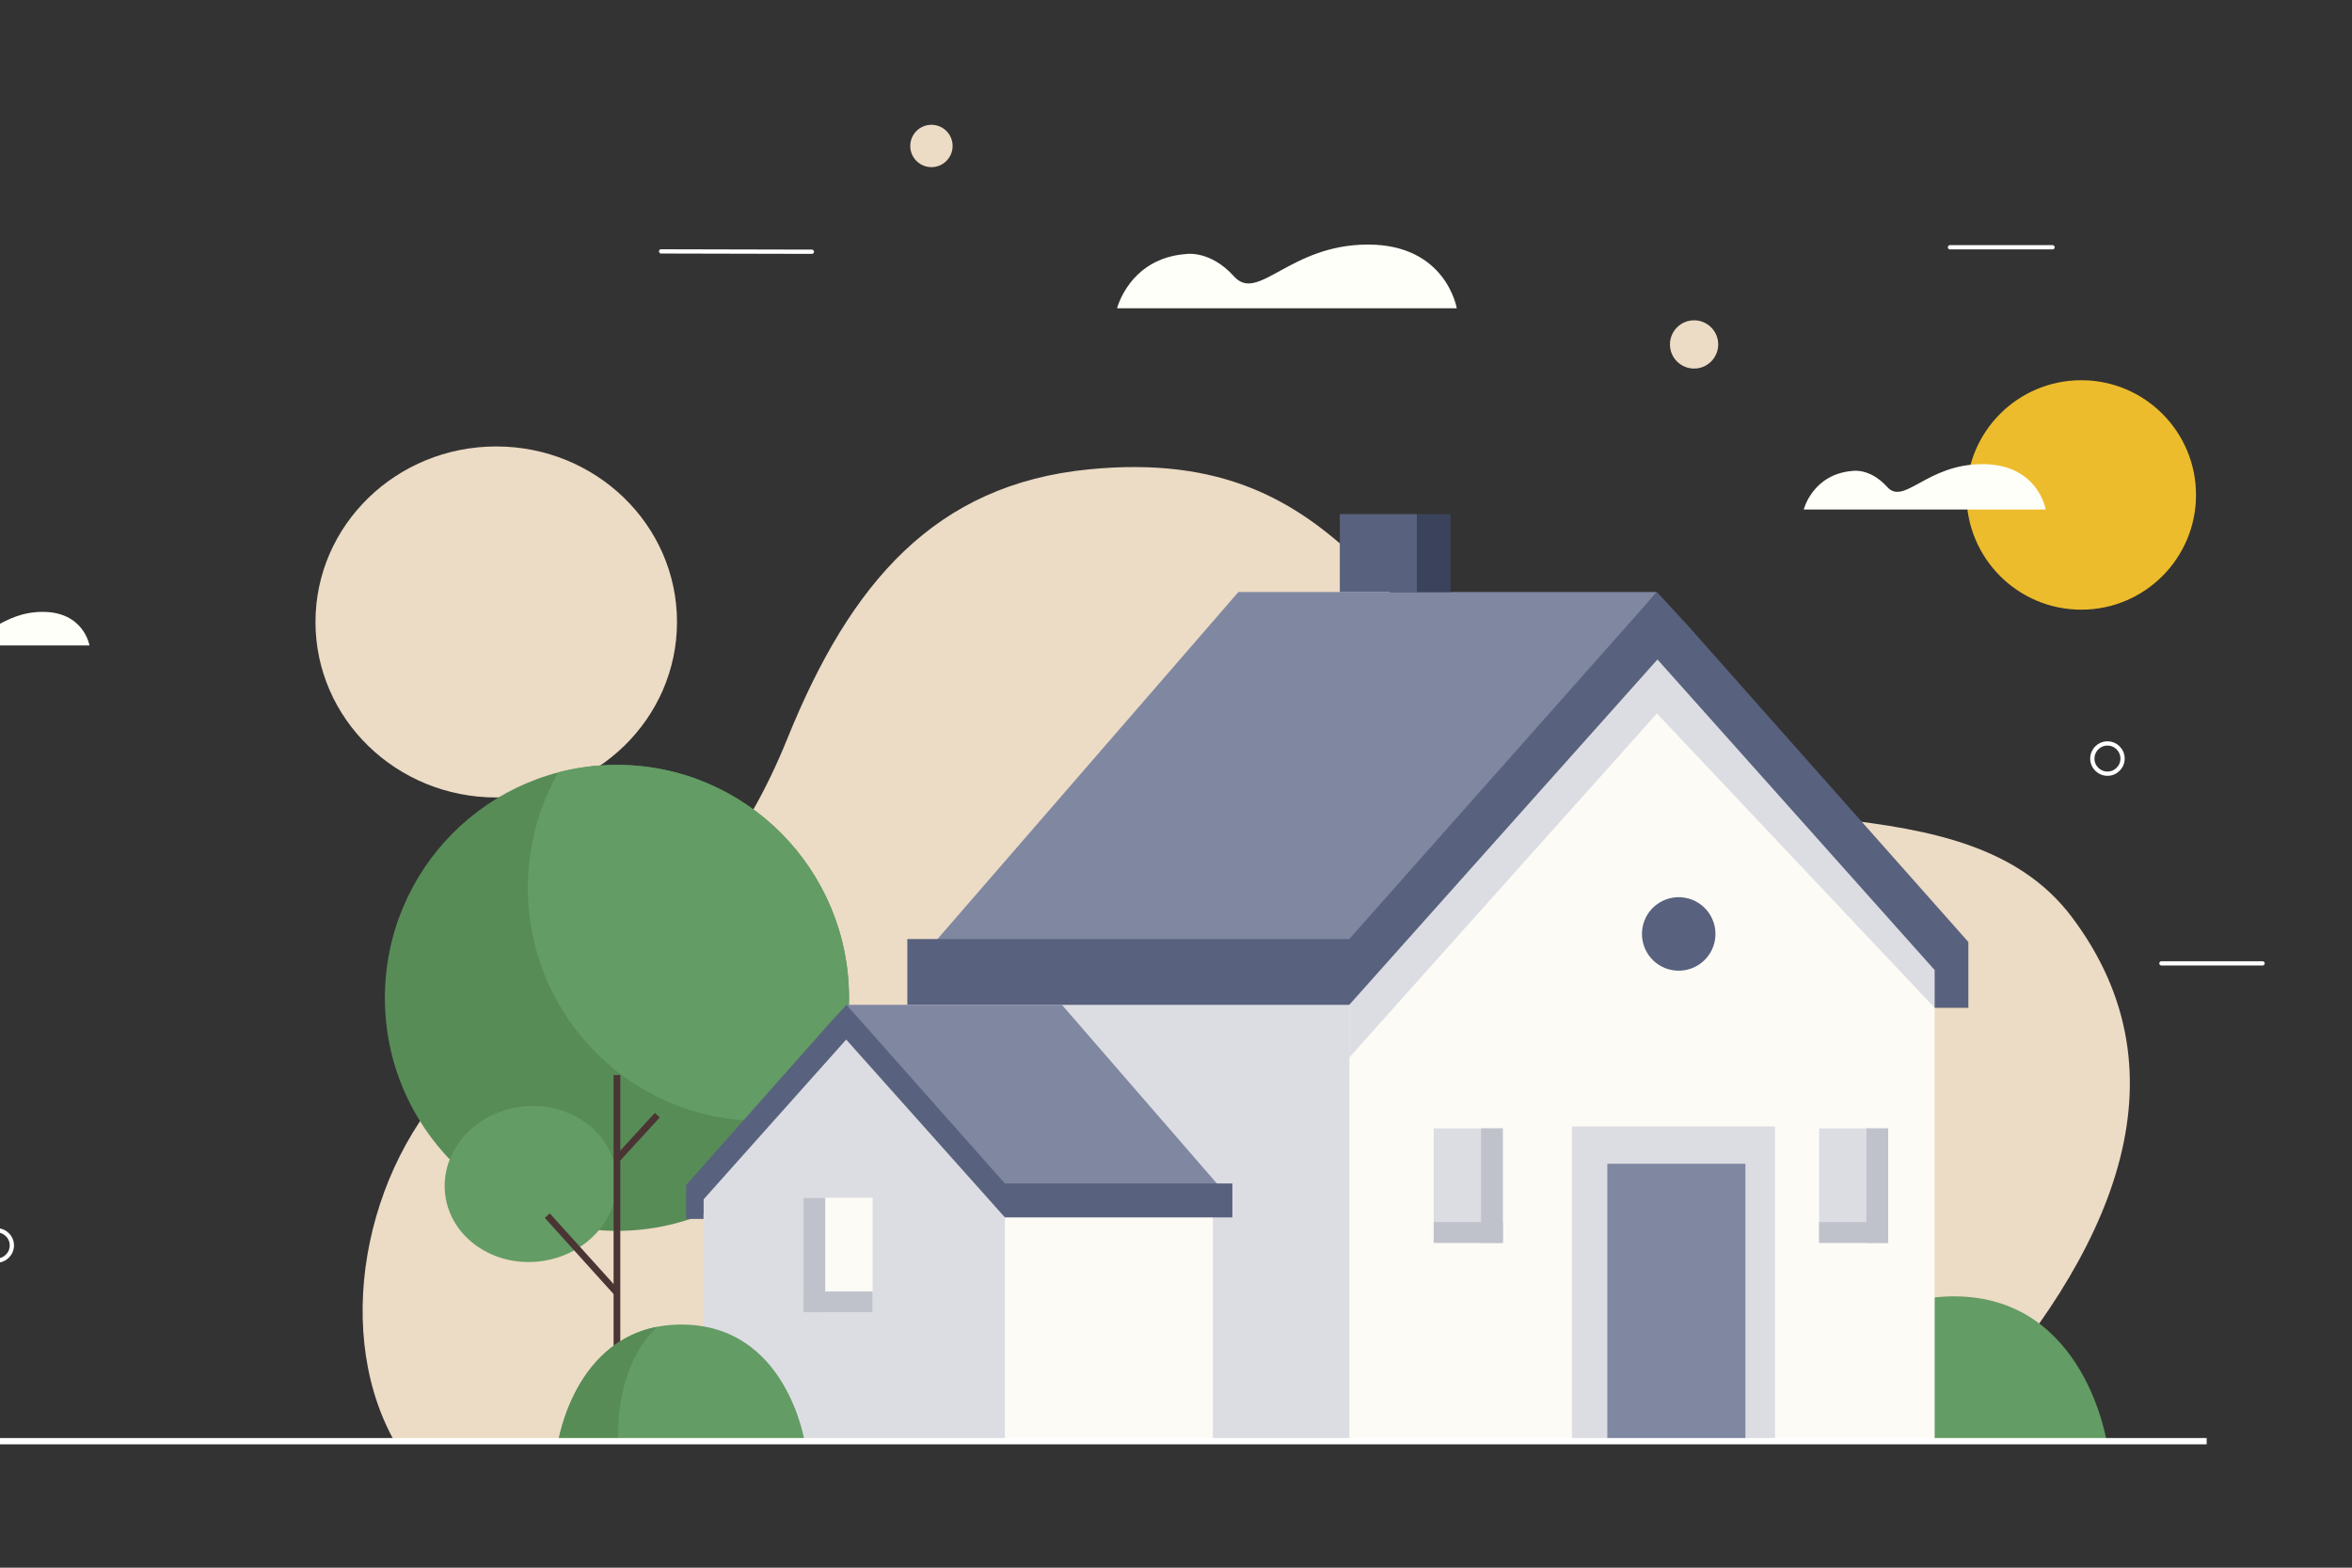 <?xml version="1.0" encoding="utf-8"?>
<!-- Generator: Adobe Illustrator 25.2.3, SVG Export Plug-In . SVG Version: 6.00 Build 0)  -->
<svg xmlns:xlink="http://www.w3.org/1999/xlink" version="1.1" xmlns="http://www.w3.org/2000/svg" x="0px" y="0px"
     viewBox="0 0 750 500" style="enable-background:new 0 0 750 500;" xml:space="preserve">
<rect x="0" y="0" width="750" height="500" fill="#333333" stroke="none"/>
<style type="text/css">
	.st0{fill:#ECDBC5;}
	.st1{fill:#578C56;}
	.st2{fill:#639C64;}
	.st3{fill:none;stroke:#4B3434;stroke-width:2.135;stroke-miterlimit:10;}
	.st4{clip-path:url(#XMLID_2_);fill:#578C56;}
	.st5{fill:#FDFBF6;}
	.st6{fill:#DCDDE2;}
	.st7{fill:#58617D;}
	.st8{fill:#8087A1;}
	.st9{fill:#3A435B;}
	.st10{fill:#C0C2CB;}
	.st11{clip-path:url(#XMLID_4_);fill:#578C56;}
	.st12{fill:none;stroke:#FFFFFF;stroke-width:2.006;stroke-miterlimit:10;}
	.st13{fill:#EDBC2C;}
	.st14{fill:#FFFFF9;}
	.st15{fill:none;stroke:#FFFFFF;stroke-width:1.36;stroke-linecap:round;stroke-linejoin:round;stroke-miterlimit:10;}
</style>
    <g id="BACKGROUND">
</g>
    <g id="OBJECTS">
	<g>
		<g>
			<path class="st0" d="M626.62,451.41c46.1-50.74,72.49-107.89,34.02-158.96c-33.93-45.04-112.26-21.51-159.88-50.65
				c-58.95-36.07-68.95-100.45-153.59-92.1c-48.98,4.83-75.96,36.12-96.03,85.7c-26.1,64.48-60.99,68.02-101.81,104.35
				c-31.7,28.22-43.91,82.15-24.1,118.95h494.51C622.05,456.31,624.35,453.9,626.62,451.41z"/>
            <ellipse class="st0" cx="158.24" cy="198.37" rx="57.64" ry="55.98"/>
		</g>
        <g>
			<g>
				<g>
					<path class="st1" d="M122.73,318.26c0,41.04,33.13,74.31,74,74.31c40.87,0,74-33.27,74-74.31c0-41.04-33.13-74.31-74-74.31
						C155.86,243.95,122.73,277.22,122.73,318.26z"/>
                    <path class="st2" d="M270.73,318.26c0,13.4-3.53,25.97-9.71,36.82c-5.97,1.56-12.24,2.39-18.7,2.39c-40.87,0-74-33.27-74-74.31
						c0-13.4,3.53-25.97,9.71-36.82c5.97-1.56,12.24-2.39,18.7-2.39C237.6,243.95,270.73,277.22,270.73,318.26z"/>
                    <path class="st2" d="M141.97,381.05c1.71,13.62,15.32,23.12,30.39,21.22c15.07-1.9,25.9-14.47,24.19-28.08
						c-1.71-13.61-15.32-23.11-30.39-21.22C151.09,354.87,140.26,367.44,141.97,381.05z"/>
                    <g>
						<line class="st3" x1="196.73" y1="342.87" x2="196.73" y2="438.68"/>
                        <line class="st3" x1="196.73" y1="412.31" x2="174.52" y2="387.72"/>
                        <line class="st3" x1="196.73" y1="369.72" x2="209.6" y2="355.67"/>
					</g>
				</g>
                <g>
					<defs>
						<path id="XMLID_8_"
                              d="M574.36,460.19h97.49c0,0-6.92-46.73-48.75-46.73C581.28,413.47,574.36,460.19,574.36,460.19z"/>
					</defs>
                    <use xlink:href="#XMLID_8_" style="overflow:visible;fill:#639C64;"/>
                    <clipPath id="XMLID_2_">
						<use xlink:href="#XMLID_8_" style="overflow:visible;"/>
					</clipPath>
                    <path class="st4"
                          d="M598.32,464.76c0,0-4.97-42.46,24.79-57.02l-34.81,5.72l-27.01,31.69l0.44,24.83L598.32,464.76z"/>
				</g>
                <g>
					<g>
						<polygon class="st5"
                                 points="616.92,460.19 430.25,460.19 430.25,304.57 528.35,202.7 616.92,304.57 						"/>
                        <rect x="301.43" y="313.29" class="st6" width="128.82" height="146.91"/>

                        <ellipse transform="matrix(0.161 -0.987 0.987 0.161 155.234 778.123)" class="st7"
                                 cx="535.15" cy="297.78" rx="11.72" ry="11.72"/>
                        <g>
							<rect x="501.25" y="359.29" class="st6" width="64.75" height="100.9"/>
                            <rect x="512.54" y="371.18" class="st8" width="44.03" height="89.01"/>
						</g>
                        <polygon class="st6"
                                 points="616.92,321.44 528.35,227.55 430.25,337.29 430.25,313.29 528.35,202.7 622.3,302.3 						"/>
                        <g>
							<polygon class="st8"
                                     points="528.35,188.81 394.91,188.81 294.55,304.57 433.48,304.57 							"/>
                            <polygon class="st7" points="538.2,199.5 528.35,188.81 430.25,299.5 289.33,299.5 289.33,320.48 430.25,320.48 
								528.53,210.33 616.92,309.39 616.92,321.44 627.67,321.44 627.67,300.45 							"/>
                            <rect x="427.24" y="163.96" class="st7" width="24.58" height="24.85"/>
                            <rect x="451.82" y="163.96" class="st9" width="10.71" height="24.85"/>
						</g>
					</g>
                    <g>
						<polygon class="st6"
                                 points="224.33,460.19 320.43,460.19 320.43,380.07 269.93,327.63 224.33,380.07 						"/>

                        <rect x="320.43" y="384.56"
                              transform="matrix(-1 -1.224647e-16 1.224647e-16 -1 707.182 844.756)" class="st5"
                              width="66.32" height="75.63"/>
                        <g>
							<polygon class="st8"
                                     points="269.93,320.48 338.62,320.48 390.29,380.07 318.77,380.07 							"/>
                            <polygon class="st7" points="320.43,377.46 269.93,320.48 264.86,325.98 218.8,377.96 218.8,388.76 224.33,388.76 
								224.33,382.56 269.83,331.56 320.43,388.27 392.98,388.27 392.98,377.46 							"/>
						</g>
					</g>
                    <g>
						
							<rect x="457.17" y="359.88"
                                  transform="matrix(-1 -1.224647e-16 1.224647e-16 -1 936.383 756.275)" class="st6"
                                  width="22.03" height="36.51"/>

                        <rect x="472.29" y="359.88"
                              transform="matrix(-1 -1.224647e-16 1.224647e-16 -1 951.498 756.275)" class="st10"
                              width="6.92" height="36.51"/>

                        <rect x="457.17" y="389.75"
                              transform="matrix(-1 -1.224647e-16 1.224647e-16 -1 936.383 786.146)" class="st10"
                              width="22.03" height="6.64"/>
					</g>
                    <g>
						<rect x="256.24" y="382.01" class="st5" width="22.03" height="36.51"/>
                        <rect x="256.24" y="382.01" class="st10" width="6.92" height="36.51"/>
                        <rect x="256.24" y="411.88" class="st10" width="22.03" height="6.64"/>
					</g>
                    <g>
						
							<rect x="580.07" y="359.88"
                                  transform="matrix(-1 -1.224647e-16 1.224647e-16 -1 1182.168 756.275)" class="st6"
                                  width="22.03" height="36.51"/>

                        <rect x="595.18" y="359.88"
                              transform="matrix(-1 -1.224647e-16 1.224647e-16 -1 1197.284 756.275)" class="st10"
                              width="6.92" height="36.51"/>

                        <rect x="580.07" y="389.75"
                              transform="matrix(-1 -1.224647e-16 1.224647e-16 -1 1182.168 786.146)" class="st10"
                              width="22.03" height="6.64"/>
					</g>
				</g>
                <g>
					<defs>
						<path id="XMLID_3_"
                              d="M177.93,460.19h78.72c0,0-5.59-37.73-39.36-37.73C183.52,422.46,177.93,460.19,177.93,460.19z"/>
					</defs>
                    <use xlink:href="#XMLID_3_" style="overflow:visible;fill:#639C64;"/>
                    <clipPath id="XMLID_4_">
						<use xlink:href="#XMLID_3_" style="overflow:visible;"/>
					</clipPath>
                    <path class="st11"
                          d="M197.28,463.88c0,0-4.01-34.29,20.01-46.04l-28.1,4.62l-21.81,25.59l0.35,20.05L197.28,463.88z"/>
				</g>
			</g>
            <line class="st12" x1="-3.25" y1="459.65" x2="703.66" y2="459.65"/>
		</g>
        <g>
			<g>
				<g>
					<circle class="st13" cx="663.67" cy="157.86" r="36.59"/>
                    <path class="st14" d="M652.33,162.51h-77.16c0,0,2.85-11.37,15.67-12.32c0,0,5.46-0.95,10.92,5.1s12.58-7.26,30.39-7.26
						C649.96,148.03,652.33,162.51,652.33,162.51z"/>
				</g>
                <path class="st14" d="M28.53,205.86h-57.05c0,0,2.11-8.41,11.59-9.11c0,0,4.04-0.7,8.07,3.77c4.04,4.48,9.3-5.37,22.47-5.37
					S28.53,205.86,28.53,205.86z"/>
                <path class="st14" d="M464.53,98.32H356.21c0,0,4-15.97,22-17.3c0,0,7.67-1.33,15.33,7.17c7.67,8.5,17.66-10.19,42.66-10.19
					C461.19,77.99,464.53,98.32,464.53,98.32z"/>
			</g>
            <g>
				<line class="st15" x1="689.23" y1="307.26" x2="721.48" y2="307.26"/>
                <line class="st15" x1="621.81" y1="78.87" x2="654.51" y2="78.87"/>
                <g>
					<line class="st15" x1="210.81" y1="80.18" x2="258.89" y2="80.29"/>
				</g>
                <path class="st15" d="M676.84,241.95c-0.01,2.66-2.17,4.82-4.83,4.81c-2.66-0.01-4.82-2.17-4.81-4.83
					c0.01-2.66,2.17-4.82,4.83-4.81C674.69,237.12,676.84,239.28,676.84,241.95z"/>
                <path class="st15" d="M3.78,397.23c-0.01,2.66-2.17,4.82-4.83,4.81c-2.66-0.01-4.82-2.17-4.81-4.83
					c0.01-2.66,2.17-4.82,4.83-4.81C1.63,392.4,3.79,394.57,3.78,397.23z"/>
			</g>
            <g>
				<path class="st0" d="M547.9,109.87c-0.01,4.25-3.46,7.69-7.71,7.68c-4.25-0.01-7.69-3.46-7.68-7.71
					c0.01-4.25,3.46-7.69,7.71-7.68C544.47,102.16,547.91,105.62,547.9,109.87z"/>
                <path class="st0" d="M303.77,46.57c-0.01,3.73-3.04,6.75-6.77,6.74c-3.73-0.01-6.75-3.04-6.74-6.77
					c0.01-3.73,3.04-6.75,6.77-6.74C300.76,39.81,303.78,42.84,303.77,46.57z"/>
			</g>
		</g>
	</g>
</g>
</svg>
